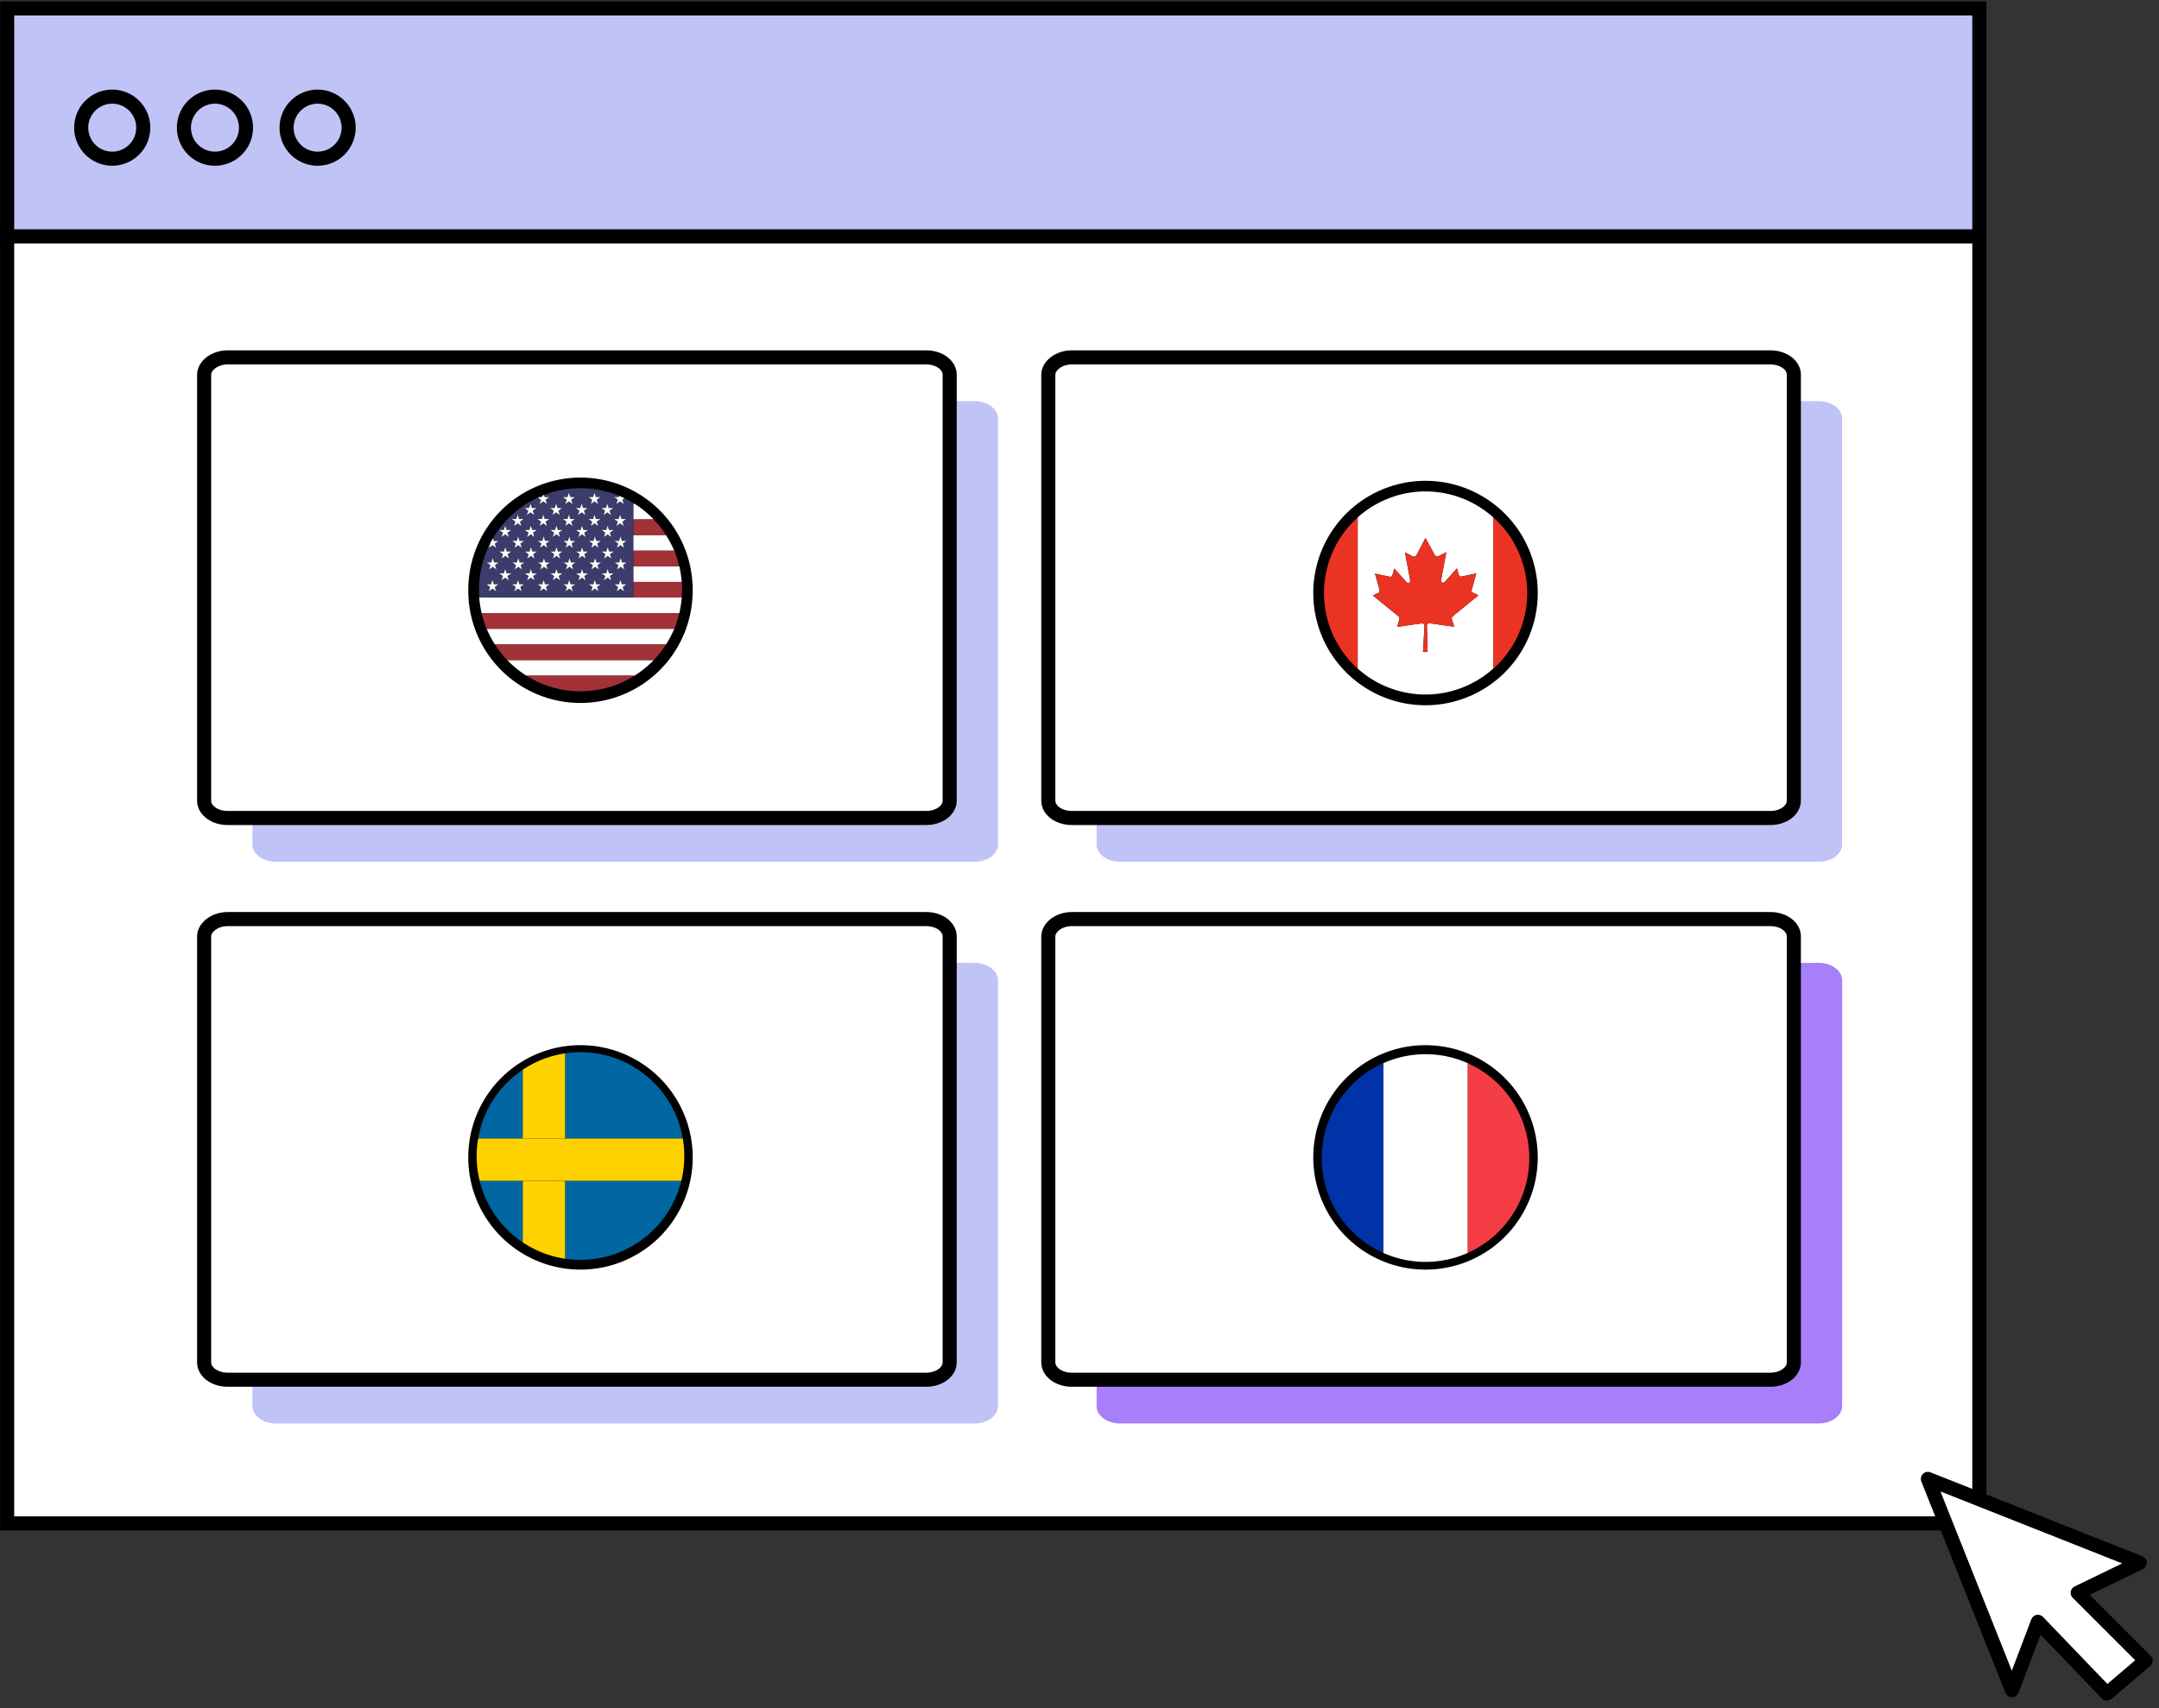 <svg xmlns="http://www.w3.org/2000/svg" width="230" height="182" fill="none"><rect width="100%" height="100%" fill="#333333" stroke="none"/><path fill="#fff" stroke="#000" stroke-miterlimit="10" stroke-width="1.5" d="M210.86 25.18H.763v137.129H210.86V25.179Z"/><path fill="#C0C3F6" stroke="#000" stroke-miterlimit="10" stroke-width="1.5" d="M210.86.895H.763V25.18H210.86V.895Z"/><path stroke="#000" stroke-linecap="round" stroke-linejoin="round" stroke-width="1.5" d="M11.963 16.907a3.304 3.304 0 1 0-.013-6.61 3.304 3.304 0 0 0 .013 6.61ZM22.907 16.907a3.304 3.304 0 1 0-.014-6.61 3.304 3.304 0 0 0 .014 6.61v0ZM33.843 16.907a3.304 3.304 0 1 0-.014-6.609 3.304 3.304 0 0 0 .014 6.609v0Z"/><path fill="#A77FFA" d="M193.763 102.588h-74.452c-1.373 0-2.489.888-2.489 1.854v45.375c0 1.017 1.11 1.843 2.489 1.843h74.444c1.372 0 2.489-.826 2.489-1.843v-45.375c.008-1.02-1.108-1.854-2.481-1.854Z"/><path fill="#C0C3F6" d="M193.763 42.74h-74.452c-1.373 0-2.489.888-2.489 1.854V89.97c0 1.02 1.11 1.843 2.489 1.843h74.444c1.372 0 2.489-.823 2.489-1.843V44.594c.008-1.019-1.108-1.854-2.481-1.854ZM103.833 102.588H29.382c-1.372 0-2.49.888-2.49 1.854v45.375c0 1.017 1.111 1.843 2.49 1.843h74.444c1.372 0 2.489-.826 2.489-1.843v-45.375c.009-1.02-1.11-1.854-2.482-1.854ZM103.833 42.74H29.382c-1.372 0-2.49.888-2.49 1.854V89.97c0 1.02 1.111 1.843 2.49 1.843h74.444c1.372 0 2.489-.823 2.489-1.843V44.594c.009-1.019-1.11-1.854-2.482-1.854Z"/><path fill="#fff" stroke="#000" stroke-linecap="round" stroke-linejoin="round" stroke-width="1.5" d="M188.617 97.923h-74.451c-1.372 0-2.489.888-2.489 1.854v45.375c0 1.019 1.11 1.845 2.489 1.845h74.444c1.372 0 2.489-.826 2.489-1.845V99.777c.016-1.02-1.11-1.854-2.482-1.854ZM188.617 38.078h-74.451c-1.372 0-2.489.888-2.489 1.851v45.376c0 1.019 1.11 1.845 2.489 1.845h74.444c1.372 0 2.489-.826 2.489-1.845V39.929c.016-1.019-1.11-1.851-2.482-1.851ZM98.688 97.923H24.237c-1.373 0-2.492.888-2.492 1.854v45.375c0 1.019 1.11 1.845 2.491 1.845H98.68c1.372 0 2.491-.826 2.491-1.845V99.777c.006-1.02-1.11-1.854-2.483-1.854ZM98.688 38.078H24.237c-1.373 0-2.492.888-2.492 1.851v45.376c0 1.019 1.11 1.845 2.491 1.845H98.68c1.372 0 2.491-.826 2.491-1.845V39.929c.006-1.019-1.11-1.851-2.483-1.851ZM214.337 180.071l-8.957-22.505 22.568 8.939-6.612 3.195 7.236 7.232-4.121 3.51-7.35-7.651-2.764 7.28Z"/><path fill="#000" d="M163.817 63.183a11.956 11.956 0 1 1-18.599-9.94 11.956 11.956 0 0 1 18.599 9.94Z"/><path fill="#EA3323" d="M141.045 63.183a10.8 10.8 0 0 0 3.602 8.06V55.125a10.794 10.794 0 0 0-3.602 8.058ZM162.694 63.183a10.784 10.784 0 0 0-3.612-8.064v16.133a10.808 10.808 0 0 0 2.67-3.648c.623-1.39.944-2.897.942-4.42Z"/><path fill="#fff" d="M159.075 55.119a10.814 10.814 0 0 0-14.433 0v16.117a10.816 10.816 0 0 0 14.433 0V55.12ZM152.216 66.4c-.08 0-.207.136-.207.222l.074 2.842h-.491l.164-2.826a.272.272 0 0 0-.222-.222c-.928.1-1.776.264-2.697.37l.235-.779a.345.345 0 0 0-.12-.366l-2.707-2.198.558-.264c.251-.08.177-.223.091-.562l-.413-1.501 1.572.333a.24.24 0 0 0 .172-.03.246.246 0 0 0 .108-.139l.202-.708 1.245 1.39c.173.222.533.222.422-.289l-.533-2.822.711.37c.202.112.404.13.515-.068l.961-1.836.993 1.818c.113.198.311.178.513.067l.712-.37-.528 2.823c-.116.513.244.513.422.289l1.241-1.39.202.706a.24.24 0 0 0 .28.169l1.572-.333-.413 1.5c-.087.338-.156.478.091.565l.562.264-2.707 2.198a.341.341 0 0 0-.126.364l.237.78c-.926-.102-1.761-.265-2.691-.367Z"/><path fill="#EA3323" d="m154.805 65.627 2.707-2.198-.562-.264c-.246-.086-.177-.222-.091-.564l.413-1.5-1.572.332a.24.24 0 0 1-.279-.168l-.203-.706-1.241 1.39c-.177.221-.537.221-.422-.29l.529-2.823-.713.37c-.202.111-.399.131-.513-.066l-.992-1.819-.962 1.836c-.111.198-.313.18-.515.07l-.71-.372.533 2.823c.111.515-.249.515-.422.288l-1.246-1.39-.202.709a.24.24 0 0 1-.28.168l-1.572-.333.413 1.501c.087.338.16.482-.091.562l-.557.264 2.707 2.198a.354.354 0 0 1 .12.366l-.236.78c.933-.107 1.776-.27 2.698-.37a.272.272 0 0 1 .222.221l-.164 2.827h.481l-.073-2.842c0-.096.127-.236.206-.222.935.102 1.777.264 2.7.37l-.237-.779a.338.338 0 0 1 .006-.204.352.352 0 0 1 .12-.165Z"/><path fill="#000" d="M73.79 62.833a11.952 11.952 0 1 1-23.903.005 11.952 11.952 0 0 1 23.904-.005Z"/><path fill="#fff" d="M72.625 63.665h-21.57a10.5 10.5 0 0 0 .257 1.663h21.056c.128-.547.214-1.103.257-1.663ZM71.83 66.993H51.847c.242.58.535 1.139.875 1.668H70.95c.34-.53.635-1.088.88-1.668ZM67.465 58.674h4.365a10.965 10.965 0 0 0-.888-1.67h-3.488l.01 1.67ZM67.465 62.002h5.16c-.043-.561-.13-1.118-.257-1.666h-4.903v1.666ZM69.641 70.326H54.037c.61.635 1.295 1.193 2.04 1.663h11.526a10.88 10.88 0 0 0 2.038-1.663ZM67.465 55.34h2.176a10.81 10.81 0 0 0-2.038-1.665h-.138v1.666Z"/><path fill="#A33138" d="m67.603 53.675-.138-.086v.086h.138ZM67.465 57.004h3.489a10.675 10.675 0 0 0-1.313-1.663h-2.176v1.663ZM67.465 60.336h4.903a10.783 10.783 0 0 0-.538-1.663h-4.365v1.663ZM67.465 63.665h5.16c.02-.275.036-.553.036-.833 0-.28-.016-.557-.036-.83h-5.16v1.663ZM72.368 65.328H51.312c.133.57.313 1.126.537 1.665h19.983c.224-.54.403-1.096.536-1.665ZM70.954 68.66h-18.23c.384.596.823 1.154 1.313 1.666h15.605c.49-.51.93-1.069 1.312-1.665ZM56.077 71.989a10.805 10.805 0 0 0 11.526 0H56.077Z"/><path fill="#3B3C6B" d="m66.27 52.962-.068-.033v.033h.067ZM57.778 52.803c-.122.05-.244.102-.364.158h.313l.051-.158Z"/><path fill="#3B3C6B" d="M67.465 62.002v-8.413a9.765 9.765 0 0 0-.937-.51l-.222.164.149.462-.393-.285-.39.285.148-.462-.389-.282h.482l.042-.138a10.825 10.825 0 0 0-7.993-.089l.075.222h.48l-.389.282.15.462-.394-.284-.39.284.148-.462-.324-.235a10.862 10.862 0 0 0-4.791 4.327l.095.296h.486l-.395.284.155.444-.395-.284-.395.284.155-.444-.017-.013a10.767 10.767 0 0 0-1.155 5.764h16.41l-.006-1.659Zm-.946-1.332-.395-.284-.388.284.148-.462-.395-.284h.486l.15-.462.148.462h.486l-.389.284.15.462Zm-12.845.422.15-.458.148.458h.486l-.395.288.149.458-.389-.285-.395.285.153-.458-.393-.288h.486Zm1.304-.875-.395-.284h.486l.149-.462.148.462h.486l-.39.284.148.462-.392-.285-.391.285.15-.462Zm.937-3.742h.486l.149-.461.149.461h.486l-.395.282.148.462-.388-.288-.395.288.155-.462-.395-.282Zm2.726 0h.487l.148-.461.15.461h.485l-.395.282.15.462-.39-.288-.395.288.149-.462-.389-.282Zm1.333-1.174h.48l.15-.462.154.462h.481l-.39.284.148.462-.393-.284-.39.284.148-.462-.388-.284Zm2.726 0h.482l.149-.462.149.462h.486l-.391.284.149.462-.393-.284-.39.284.148-.462-.389-.284Zm-.54 3.468h.482l-.388.284.149.462-.391-.284-.393.284.149-.462-.391-.284h.482l.153-.457.149.457Zm.223 3.069-.389-.285-.395.285.155-.458-.395-.288h.486l.15-.458.148.458h.486l-.395.288.149.458Zm-2.958-3.069h.482l-.39.284.15.462-.395-.284-.389.284.15-.462-.392-.284h.482l.149-.457.153.457Zm.222 3.069-.388-.285-.395.285.148-.458-.388-.288h.486l.149-.458.148.458h.487l-.395.288.148.458Zm-1.354-3.464-.391-.284-.395.284.155-.444-.395-.284h.486l.149-.462.149.462h.508l-.395.284.129.444Zm2.187-.74.149-.461.148.462h.487l-.396.284.151.444-.39-.284-.389.284.149-.444-.395-.284h.486Zm3.266.74-.39-.284-.394.284.153-.444-.395-.284h.502l.149-.462.148.462h.487l-.393.284.133.444Zm-1.372-1.155-.389-.288-.395.288.155-.462-.395-.282h.486l.15-.461.148.461h.486l-.395.282.149.462Zm-7.347.416.148-.462.15.462h.485l-.395.284.156.444-.396-.284-.388.284.149-.444-.395-.284h.486Zm1.514.677.149.457h.482l-.391.284.15.462-.39-.284-.393.284.149-.462-.391-.284h.482l.153-.457Zm.38 3.526-.389-.285-.395.285.155-.458-.395-.288h.486l.15-.458.148.458h.486l-.395.288.149.458Zm.766-1.621-.391-.284h.482l.148-.462.15.462h.485l-.39.284.15.462-.395-.285-.39.285.15-.462Zm2.726 0-.395-.284h.486l.149-.462.149.462h.486l-.39.284.15.462-.395-.285-.389.285.15-.462Zm2.727 0-.39-.284h.48l.15-.462.148.462h.487l-.389.284.149.462-.395-.285-.389.285.149-.462Zm1.96 1.62-.388-.284-.395.285.15-.458-.39-.288h.486l.149-.458.149.458h.486l-.395.288.148.458Zm-.222-3.068h.482l-.388.284.148.462-.39-.284-.394.284.15-.462-.392-.284h.482l.154-.457.148.457Zm1.603-.395-.39-.284-.389.284.149-.444-.395-.284h.486l.149-.462.148.462h.487l-.393.284.148.444Zm-1.372-1.155-.388-.288-.395.288.15-.462-.39-.282h.486l.149-.461.148.461h.487l-.395.282.148.462Zm.79-1.918.15-.462.153.462h.481l-.39.284.148.462-.392-.284-.391.284.148-.462-.388-.284h.482Zm-1.063-1.168h.486l-.395.284.149.462-.389-.284-.395.284.149-.462-.389-.284h.502l.149-.462.133.462Zm-1.663-1.168.149-.462.149.462h.486l-.39.282.148.462-.393-.284-.39.284.148-.462-.389-.282h.482Zm-1.063 1.168h.486l-.395.284.148.462-.388-.284-.395.284.153-.462-.393-.284h.486l.149-.462.149.462Zm-1.666-1.168.151-.462.154.462h.481l-.39.282.148.462-.393-.284-.39.284.148-.462-.388-.282h.48Zm-1.21.706.149.462h.486l-.395.284.149.462-.389-.284-.395.284.149-.462-.389-.284h.487l.148-.462Zm-1.516 1.63.15-.462.154.462h.48l-.389.284.149.462-.393-.284-.391.284.149-.462-.389-.284h.48Zm-1.361-1.168.15-.462.15.462h.486l-.396.284.15.462-.39-.284-.39.28.153-.462-.393-.284.48.004Zm-1.846 1.168h.496l.148-.462.151.462h.485l-.389.284.149.462-.396-.284-.388.284.149-.462-.405-.284Zm-1.332 1.174h.495l.15-.461.148.461h.486l-.395.282.149.462-.389-.288-.395.288.153-.462-.402-.282Zm.644 1.837.149.457h.482l-.391.284.149.462-.389-.284-.395.284.151-.462-.39-.284h.486l.148-.457Zm-1.971 1.62h.49l.149-.461.149.462h.486l-.39.284.148.462-.393-.285-.39.285.148-.462-.397-.284Zm.99 3.074-.393-.29-.391.29.149-.462-.389-.284h.48l.15-.462.154.462h.48l-.389.284.149.462Zm2.727 0-.394-.29-.39.29.148-.462-.388-.284h.482l.148-.462.15.462h.485l-.39.284.148.462Zm2.726 0-.393-.29-.39.29.148-.462-.388-.284h.481l.149-.462.153.462h.482l-.39.284.148.462Zm2.727 0-.393-.29-.391.29.15-.462-.394-.284h.486l.149-.462.148.462h.487l-.391.284.149.462Zm2.728 0-.395-.29-.39.29.15-.462-.39-.284h.497l.149-.462.153.462h.482l-.391.284.135.462Zm2.727 0-.395-.29-.389.29.149-.462-.39-.284h.481l.149-.462.149.462h.486l-.39.284.15.462Z"/><path fill="#fff" d="m57.486 53.704.391-.284.393.284-.148-.462.388-.281h-.48l-.075-.222-.178.068-.05.158h-.314c-.035.015-.069.029-.102.047l.324.235-.148.457ZM60.214 53.706l.388-.284.396.284-.15-.461.39-.285h-.483l-.153-.462-.148.462h-.48l.388.285-.148.461ZM62.94 53.706l.388-.284.396.284-.15-.461.39-.285h-.487l-.149-.462-.148.462h-.482l.39.285-.148.461ZM65.427 52.96l.389.282-.15.462.392-.284.393.284-.15-.462.223-.164c-.087-.042-.175-.08-.262-.118h-.055v-.03l-.252-.107-.042.137h-.486ZM56.122 54.875l.393-.285.39.285-.15-.462.395-.284h-.487l-.148-.462-.15.462h-.485l.395.284-.153.462ZM58.606 54.129l.39.284-.148.462.393-.285.39.285-.148-.462.393-.284h-.486l-.149-.462-.149.462h-.486ZM61.819 54.129h-.487l.395.284-.153.462.393-.285.391.285-.149-.462.393-.284h-.484l-.15-.462-.15.462ZM64.546 54.129h-.485l.39.284-.15.462.393-.285.391.285-.149-.462.393-.284h-.484l-.15-.462-.15.462ZM54.76 56.042l.389-.284.395.284-.15-.461.39-.285h-.486l-.15-.461-.148.461h-.482l.391.285-.149.461ZM57.636 55.58l-.149.462.389-.284.395.284-.149-.461.389-.285h-.482l-.153-.461-.15.461h-.48l.39.285ZM60.214 56.042l.388-.284.396.284-.15-.461.39-.285h-.483l-.153-.461-.148.461h-.48l.388.285-.148.461ZM62.94 56.042l.388-.284.396.284-.15-.461.39-.285h-.487l-.149-.461-.148.461h-.482l.39.285-.148.461ZM65.816 55.58l-.15.462.39-.284.395.284-.15-.461.39-.285h-.48l-.156-.461-.148.461h-.48l.389.285ZM53.428 57.217l.393-.289.39.289-.148-.462.393-.284h-.487l-.148-.462-.15.462h-.486l.396.284-.153.462ZM56.155 57.217l.393-.289.39.289-.148-.462.393-.284h-.484l-.151-.462-.149.462h-.484l.393.284-.153.462ZM58.881 57.217l.393-.289.39.289-.148-.462.393-.284h-.484l-.15-.462-.15.462h-.484l.389.284-.149.462ZM62.636 56.47h-.484l-.151-.46-.149.46h-.484l.393.285-.153.462.393-.289.39.289-.148-.462.393-.284ZM65.362 56.47h-.484l-.148-.46-.151.46h-.484l.388.285-.149.462.395-.289.39.289-.15-.462.393-.284ZM52.072 58.37l.395-.285.395.285-.155-.445.395-.284h-.486l-.096-.295c-.108.184-.222.375-.31.566l.017.013-.155.445ZM54.802 58.37l.391-.282.393.282-.153-.456.393-.284h-.484l-.149-.462-.15.462h-.485l.393.284-.149.456ZM58.069 57.63l-.149-.462-.15.462h-.485l.393.284-.153.456.395-.282.389.282-.149-.456.395-.284h-.486ZM60.256 58.37l.39-.282.39.282-.15-.456.395-.284h-.486l-.148-.462-.15.462h-.486l.393.284-.148.456ZM63.522 57.63l-.15-.462-.148.462h-.486l.395.284-.155.456.395-.282.388.282-.148-.456.395-.284h-.486ZM66.248 57.63l-.148-.462-.15.462h-.485l.393.284-.15.456.392-.282.388.282-.149-.456.396-.284h-.487ZM52.1 60.674l.389-.284.395.284-.15-.462.39-.284h-.485l-.15-.462-.15.462h-.479l.389.284-.15.462ZM55.61 60.674l-.148-.462.388-.284h-.484l-.15-.462-.15.462h-.483l.392.284-.148.462.388-.284.395.284ZM58.338 60.674l-.149-.462.389-.284h-.484l-.15-.462-.15.462h-.48l.389.284-.149.462.39-.284.394.284ZM61.064 60.674l-.15-.462.39-.284h-.485l-.148-.462-.151.462h-.484l.393.284-.15.462.392-.284.393.284ZM63.79 60.674l-.149-.462.389-.284h-.484l-.149-.462-.149.462h-.481l.388.284-.149.462.391-.284.393.284ZM66.76 59.928h-.487l-.149-.462-.15.462h-.485l.393.284-.149.462.391-.284.393.284-.149-.462.391-.284ZM52.609 62.255l-.154-.46-.148.46h-.482l.39.284-.148.462.389-.289.395.289-.149-.462.389-.284h-.482ZM55.33 62.255l-.148-.46-.15.46h-.481l.39.284-.148.462.389-.289.395.289-.149-.462.389-.284h-.487ZM58.064 62.255l-.155-.46-.149.46h-.48l.39.284-.15.462.389-.289.395.289-.149-.462.389-.284h-.48ZM60.786 62.255l-.15-.46-.15.46h-.485l.395.284-.15.462.39-.289.395.289-.149-.462.389-.284h-.485ZM63.517 62.255l-.155-.46-.149.46h-.48l.39.284-.15.462.389-.289.395.289-.148-.462.388-.284h-.48ZM66.24 62.255l-.15-.46-.15.46h-.48l.389.284-.15.462.392-.289.393.289-.15-.462.39-.284h-.485ZM53.197 58.764l.39.285-.15.462.396-.285.388.285-.149-.462.389-.285h-.48l-.148-.457-.156.457h-.48ZM55.924 58.764l.388.285-.149.462.396-.285.388.285-.149-.462.389-.285h-.48l-.148-.457-.156.457h-.48ZM59.13 58.764h-.48l.39.285-.15.462.391-.285.393.285-.148-.462.39-.285h-.482l-.153-.457-.15.457ZM61.859 58.764h-.482l.389.285-.15.462.396-.285.389.285-.15-.462.392-.285h-.482l-.149-.457-.153.457ZM64.586 58.764h-.482l.389.285-.15.462.396-.285.389.285-.15-.462.392-.285h-.482l-.149-.457-.153.457ZM53.428 61.833l.393-.284.39.284-.148-.457.393-.289h-.487l-.148-.457-.15.457h-.486l.396.289-.153.457ZM56.699 61.087l-.151-.457-.149.457h-.484l.393.289-.153.457.393-.284.39.284-.148-.457.393-.289h-.484ZM59.425 61.087l-.15-.457-.15.457h-.484l.389.289-.149.457.393-.284.39.284-.148-.457.393-.289h-.484ZM62.152 61.087l-.151-.457-.149.457h-.484l.393.289-.153.457.393-.284.39.284-.148-.457.393-.289h-.484ZM64.878 61.087l-.148-.457-.151.457h-.484l.388.289-.149.457.395-.284.39.284-.15-.457.393-.289h-.484Z"/><path fill="#000" d="M163.817 123.312a11.955 11.955 0 0 1-14.289 11.727 11.956 11.956 0 1 1 14.289-11.727ZM73.795 123.312a11.956 11.956 0 1 1-23.912 0 11.956 11.956 0 0 1 23.912 0Z"/><path fill="#0067A2" d="M51.099 125.808a11.07 11.07 0 0 0 4.591 6.555v-6.555H51.1ZM60.2 134.108a11.06 11.06 0 0 0 12.38-8.3H60.2v8.3ZM55.691 113.974a11.06 11.06 0 0 0-4.752 7.327h4.752v-7.327ZM61.838 112.106c-.548 0-1.096.041-1.638.122v9.07h12.54a11.068 11.068 0 0 0-10.902-9.192Z"/><path fill="#FED200" d="M55.69 125.808v6.557a11 11 0 0 0 4.51 1.745v-8.299l-4.51-.003ZM60.2 121.299v-9.07a11 11 0 0 0-4.51 1.745v7.327l4.51-.002Z"/><path fill="#FED200" d="M55.691 121.299h-4.752a11.038 11.038 0 0 0 .16 4.509h21.482a11.112 11.112 0 0 0 .16-4.509h-17.05Z"/><path fill="#fff" d="M151.861 112.317c-1.553 0-3.089.327-4.507.962v20.205a11.043 11.043 0 0 0 9.016 0v-20.205a11.016 11.016 0 0 0-4.509-.962Z"/><path fill="#0033A7" d="M140.802 123.379a11.057 11.057 0 0 0 6.552 10.101v-20.206a11.069 11.069 0 0 0-6.552 10.105Z"/><path fill="#F43D45" d="M162.916 123.379a11.063 11.063 0 0 0-6.552-10.1v20.205a11.061 11.061 0 0 0 6.552-10.105Z"/></svg>